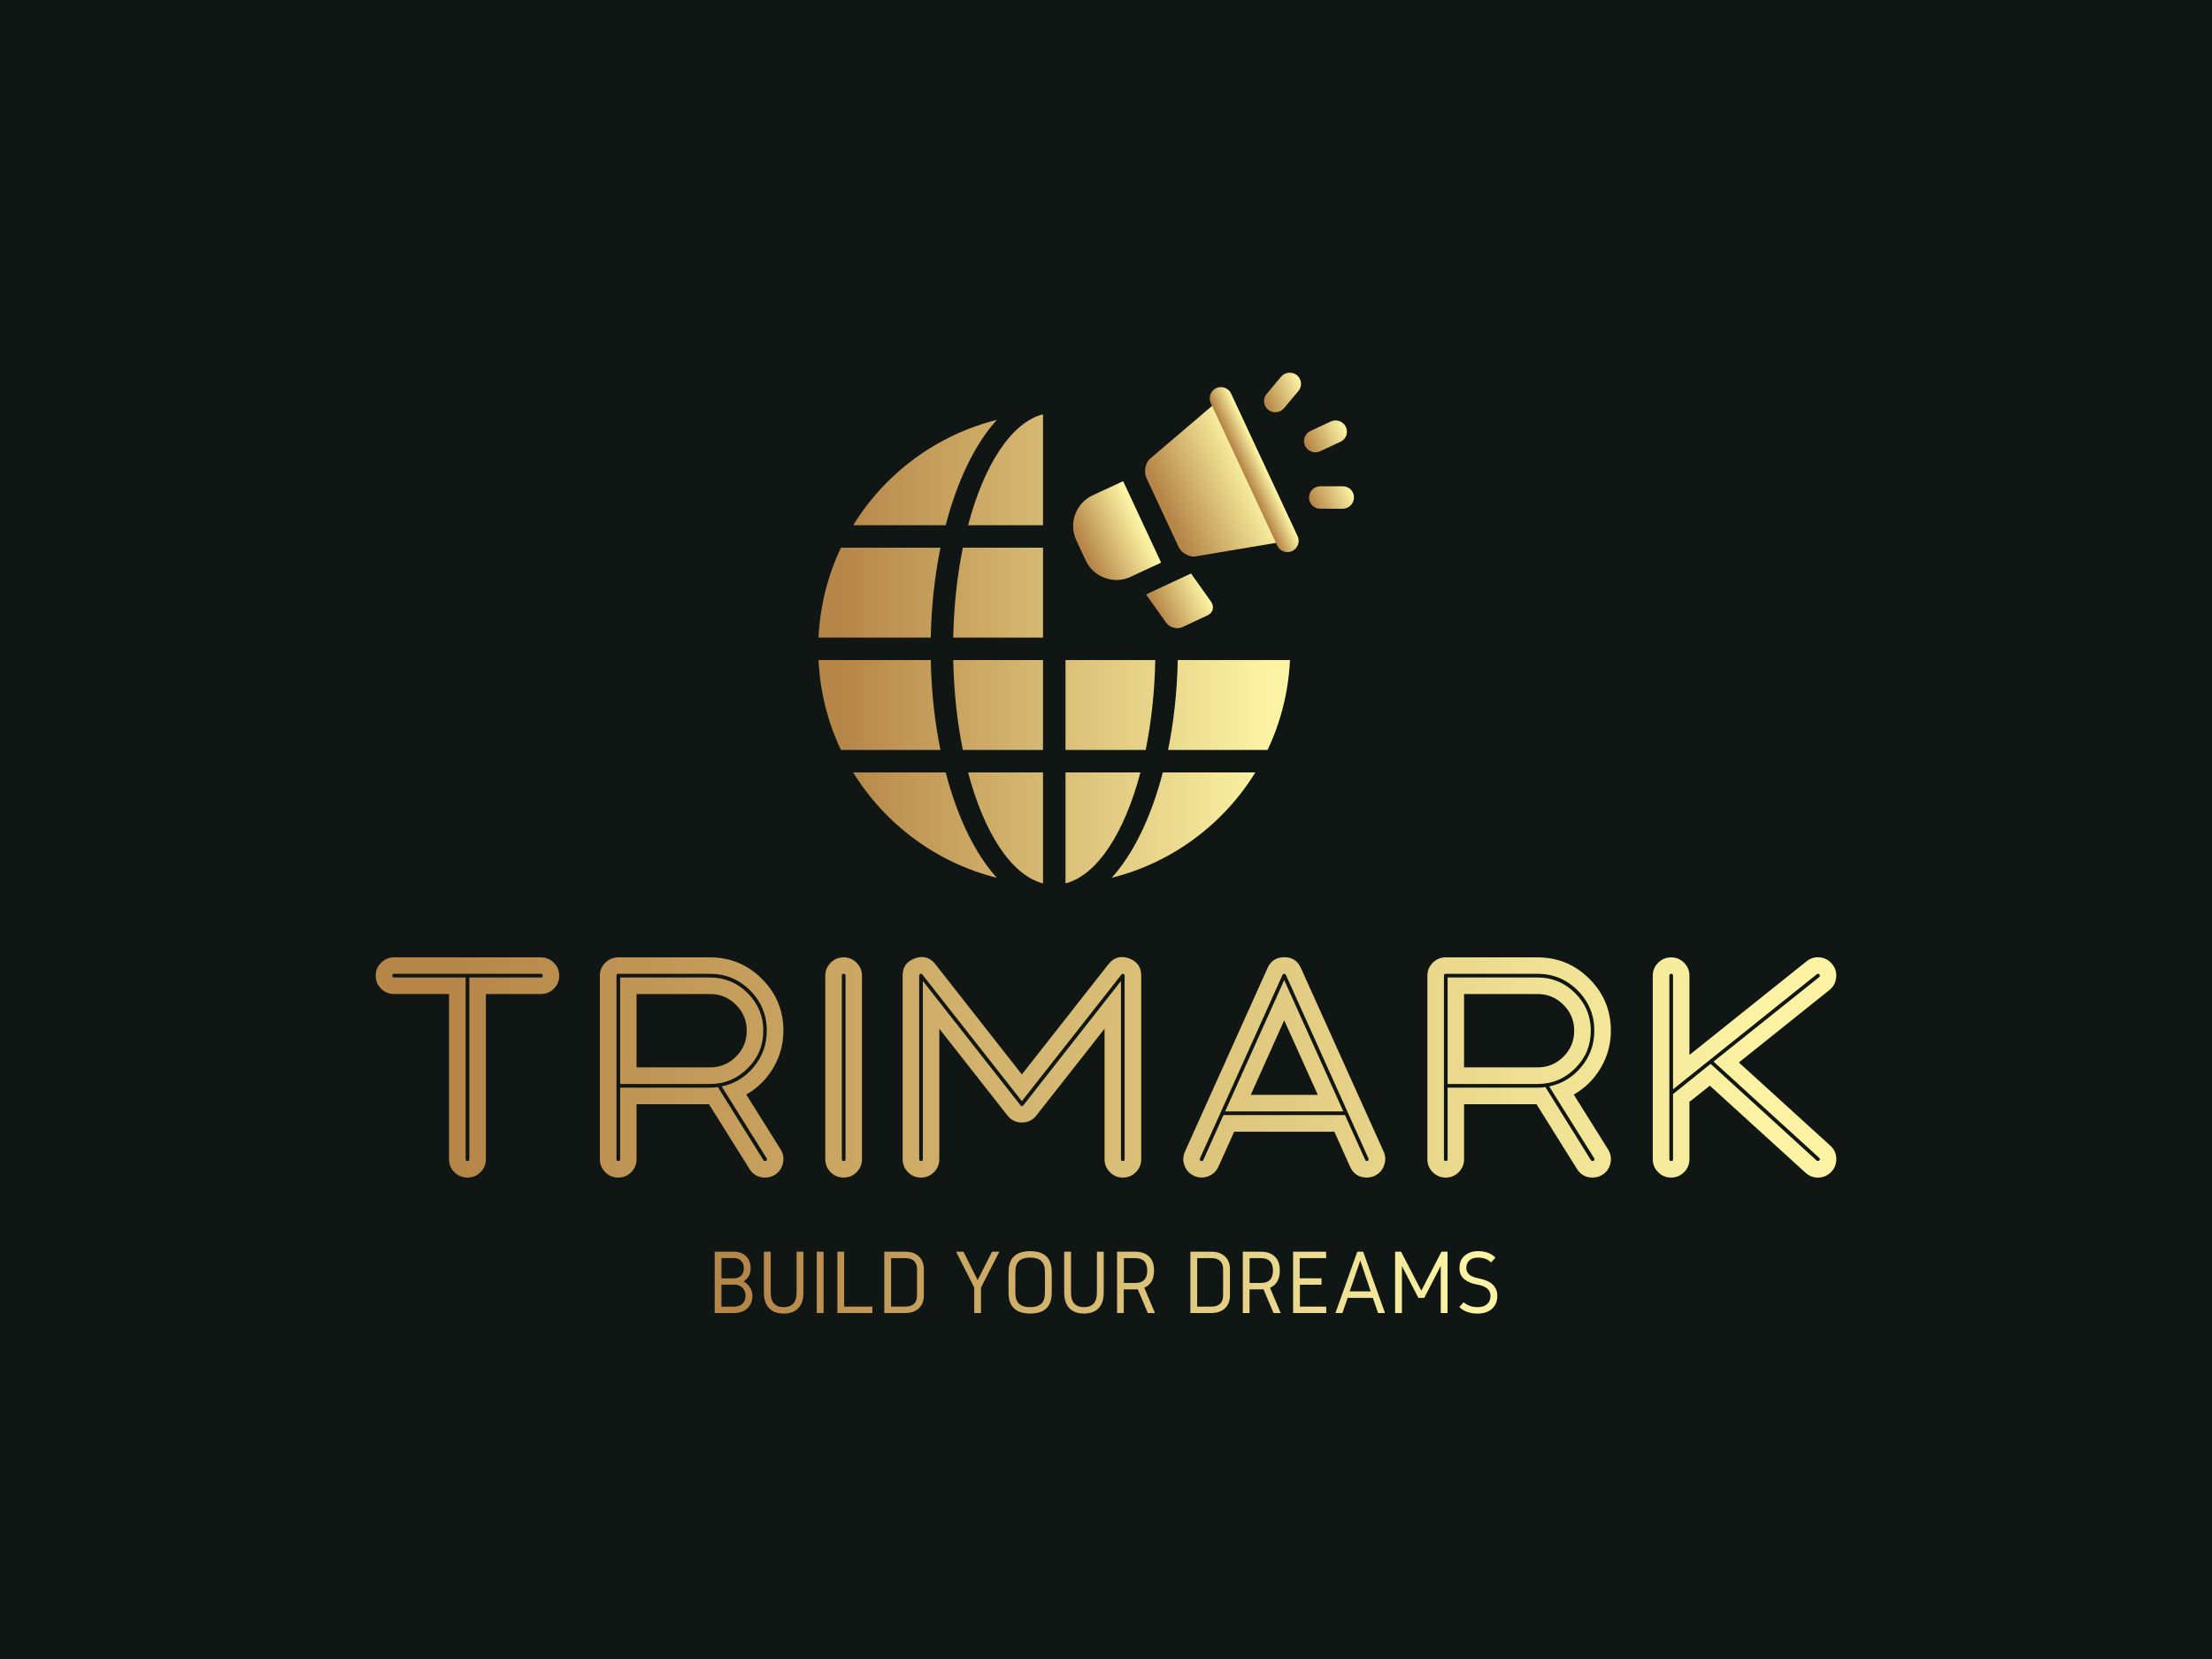 <svg version="1.1" xmlns="http://www.w3.org/2000/svg" xmlns:xlink="http://www.w3.org/1999/xlink" xmlns:i="http://ns.adobe.com/AdobeIllustrator/10.0/" xmlns:sketch="http://www.bohemiancoding.com/sketch/ns" viewBox="0 0 640 480" xml:space="preserve" preserveAspectRatio="xMidYMid meet" class=""><defs><linearGradient id="textGradient2311761688"><stop offset="0.05" stop-color="#B68648"></stop><stop offset="0.95" stop-color="#FBF3A3"></stop></linearGradient></defs>{{text2Gradient}}<defs><linearGradient id="sloganGradient2311761688"><stop offset="0.05" stop-color="#B68648"></stop><stop offset="0.95" stop-color="#FBF3A3"></stop></linearGradient></defs><defs><linearGradient id="iconGradient2311761688"><stop offset="0.05" stop-color="#B68648"></stop><stop offset="0.95" stop-color="#FBF3A3"></stop></linearGradient></defs><rect x="0px" y="0px" width="100%" height="100%" fill="#101614"></rect><g class="logo-container-box logoContainerBox" transform="scale(0.99) translate(3.232,2.424)"><g class="containerBody" transform="scale(1.12) translate(-34.286,-2.038)"><g class="sampleIconBox" transform="scale(1) translate(0,0)"><g class="sampleIcons_1" transform="scale(5.865) translate(41.759,16.346)" fill="url(#iconGradient2311761688)"><g><g stroke="none" stroke-width="1" fill-rule="evenodd"><g transform="translate(-312, -72)"><g transform="translate(312, 71)"><path d="M10,14 L6.005,14 C6.034,15.426 6.184,16.778 6.433,18 L10,18 L10,14 Z M11,14 L14.995,14 C14.966,15.426 14.816,16.778 14.567,18 L11,18 L11,14 Z M10,23.936 C8.59,23.572 7.376,21.687 6.666,19 L10,19 L10,23.936 Z M11,23.936 L11,19 L14.334,19 C13.624,21.687 12.41,23.572 11,23.936 Z M10,9 L6.433,9 C6.184,10.222 6.034,11.574 6.005,13 L10,13 L10,9 Z M10,3.064 L10,8 L6.666,8 C7.376,5.313 8.59,3.428 10,3.064 Z M1.01,18 C0.43,16.778 0.079,15.426 0.012,14 L5.005,14 C5.034,15.415 5.185,16.763 5.437,18 L1.01,18 Z M1.554,19 L5.669,19 C6.189,20.994 6.983,22.63 7.946,23.687 C5.253,23.014 2.972,21.301 1.554,19 Z M19.99,18 C20.57,16.778 20.921,15.426 20.988,14 L15.995,14 C15.966,15.415 15.815,16.763 15.563,18 L19.99,18 Z M19.446,19 C18.028,21.301 15.747,23.014 13.054,23.687 C14.017,22.63 14.811,20.994 15.331,19 L19.446,19 Z M0.012,13 C0.079,11.574 0.43,10.222 1.01,9 L5.437,9 C5.185,10.237 5.034,11.585 5.005,13 L0.012,13 Z M1.554,8 C2.972,5.699 5.253,3.986 7.946,3.313 C6.983,4.37 6.189,6.006 5.669,8 L1.554,8 Z"></path><g transform="translate(17.793, 6.825) rotate(-25) translate(-17.793, -6.825) translate(11.293, 2.325)"><path d="M4.001,7 L4.279,8.51 C4.329,8.78 4.149,9 3.879,9 L2.651,9 C2.381,9 2.122,8.785 2.071,8.51 L1.793,7 L4.001,7 Z"></path><path d="M3.01980663e-14,3.501 C3.01980663e-14,2.672 0.674,2 1.5,2 L3,2 L3,6 L1.5,6 C0.672,6 3.01980663e-14,5.321 3.01980663e-14,4.499 L3.01980663e-14,3.501 Z"></path><path d="M11,4 C11,3.724 11.214,3.5 11.505,3.5 L12.495,3.5 C12.774,3.5 13,3.732 13,4 C13,4.276 12.786,4.5 12.495,4.5 L11.505,4.5 C11.226,4.5 11,4.268 11,4 Z"></path><path d="M10.187,1.845 C10.071,1.595 10.17,1.302 10.433,1.179 L11.331,0.76 C11.584,0.642 11.887,0.757 12,1 C12.117,1.25 12.017,1.544 11.754,1.666 L10.856,2.085 C10.603,2.203 10.301,2.088 10.187,1.845 Z"></path><path d="M10.187,6.155 C10.071,6.405 10.17,6.698 10.433,6.821 L11.331,7.24 C11.584,7.358 11.887,7.243 12,7 C12.117,6.75 12.017,6.456 11.754,6.334 L10.856,5.915 C10.603,5.797 10.301,5.912 10.187,6.155 Z"></path><path d="M4,5.695 C4,5.974 4.217,6.287 4.465,6.386 L8.5,7.5 L8.5,0.5 L4.465,1.614 C4.208,1.717 4,2.024 4,2.305 L4,5.695 Z" transform="translate(6.25, 4) scale(1, -1) translate(-6.25, -4) "></path><path d="M8,7.5 C8,7.776 8.232,8 8.5,8 C8.776,8 9,7.769 9,7.5 L9,0.5 C9,0.224 8.768,-1.19015908e-13 8.5,-1.19015908e-13 C8.224,-1.19015908e-13 8,0.231 8,0.5 L8,7.5 Z" transform="translate(8.5, 4) scale(1, -1) translate(-8.5, -4) "></path></g></g></g></g></g></g></g><g class="sampleTexts_1" transform="scale(1) translate(0,-19.251)"><g class="logo--name svgLogoName_1 logoNameBox" transform="scale(1) translate(124.633,326.4)" fill="url(#textGradient2311761688)"><path d="M28.27-52.21L9.61-52.21L9.61-52.21Q9.13-52.21 9.13-52.69L9.13-52.69L9.13-52.69Q9.13-53.17 9.61-53.17L9.61-53.17L47.93-53.17L47.93-53.17Q48.37-53.17 48.37-52.69L48.37-52.69L48.37-52.69Q48.37-52.21 47.93-52.21L47.93-52.21L29.23-52.21L29.23-4.80L29.23-4.80Q29.23-4.32 28.75-4.32L28.75-4.32L28.75-4.32Q28.27-4.32 28.27-4.80L28.27-4.80L28.27-52.21ZM28.75 0L28.75 0Q30.75 0 32.15-1.40L32.15-1.40L32.15-1.40Q33.55-2.80 33.55-4.80L33.55-4.80L33.55-47.89L47.93-47.89L47.93-47.89Q49.89-47.89 51.29-49.29L51.29-49.29L51.29-49.29Q52.69-50.69 52.69-52.69L52.69-52.69L52.69-52.69Q52.69-54.65 51.29-56.05L51.29-56.05L51.29-56.05Q49.89-57.46 47.93-57.46L47.93-57.46L9.61-57.46L9.61-57.46Q7.61-57.46 6.21-56.05L6.21-56.05L6.21-56.05Q4.80-54.65 4.80-52.69L4.80-52.69L4.80-52.69Q4.80-50.69 6.21-49.29L6.21-49.29L6.21-49.29Q7.61-47.89 9.61-47.89L9.61-47.89L23.94-47.89L23.94-4.80L23.94-4.80Q23.94-2.80 25.34-1.40L25.34-1.40L25.34-1.40Q26.79 0 28.75 0L28.75 0ZM92.05-23.46L68.59-23.46L68.59-4.80L68.59-4.80Q68.59-4.32 68.11-4.32L68.11-4.32L68.11-4.32Q67.63-4.32 67.63-4.80L67.63-4.80L67.63-52.69L67.63-52.69Q67.63-53.17 68.11-53.17L68.11-53.17L92.05-53.17L92.05-53.17Q98.17-53.17 102.54-48.81L102.54-48.81L102.54-48.81Q106.86-44.44 106.86-38.32L106.86-38.32L106.86-38.32Q106.86-32.99 103.50-28.91L103.50-28.91L103.50-28.91Q100.18-24.86 95.09-23.78L95.09-23.78L106.82-5.04L106.82-5.04Q107.06-4.64 106.66-4.36L106.66-4.36L106.66-4.36Q106.54-4.32 106.42-4.32L106.42-4.32L106.42-4.32Q106.14-4.32 105.98-4.52L105.98-4.52L94.09-23.62L94.09-23.62Q93.05-23.46 92.05-23.46L92.05-23.46ZM91.77-19.14L102.34-2.24L102.34-2.24Q103.74 0 106.42 0L106.42 0L106.42 0Q107.78 0 108.95-0.72L108.95-0.72L108.95-0.72Q110.63-1.76 111.07-3.72L111.07-3.72L111.07-3.72Q111.51-5.65 110.47-7.33L110.47-7.33L101.50-21.66L101.50-21.66Q105.90-24.18 108.50-28.55L108.50-28.55L108.50-28.55Q111.19-33.07 111.19-38.32L111.19-38.32L111.19-38.32Q111.19-46.25 105.58-51.85L105.58-51.85L105.58-51.85Q99.98-57.46 92.05-57.46L92.05-57.46L68.11-57.46L68.11-57.46Q66.10-57.46 64.70-56.05L64.70-56.05L64.70-56.05Q63.30-54.65 63.30-52.69L63.30-52.69L63.30-4.80L63.30-4.80Q63.30-2.80 64.70-1.40L64.70-1.40L64.70-1.40Q66.10 0 68.11 0L68.11 0L68.11 0Q70.07 0 71.47-1.40L71.47-1.40L71.47-1.40Q72.87-2.80 72.87-4.80L72.87-4.80L72.87-19.14L91.77-19.14ZM72.87-28.75L72.87-47.89L92.05-47.89L92.05-47.89Q96.01-47.89 98.82-45.08L98.82-45.08L98.82-45.08Q101.62-42.28 101.62-38.32L101.62-38.32L101.62-38.32Q101.62-34.35 98.82-31.55L98.82-31.55L98.82-31.55Q96.01-28.75 92.05-28.75L92.05-28.75L72.87-28.75ZM105.94-38.32L105.94-38.32Q105.94-44.04 101.86-48.13L101.86-48.13L101.86-48.13Q97.77-52.21 92.05-52.21L92.05-52.21L68.59-52.21L68.59-24.42L92.05-24.42L92.05-24.42Q97.77-24.42 101.86-28.51L101.86-28.51L101.86-28.51Q105.94-32.55 105.94-38.32L105.94-38.32ZM127.40-52.69L127.40-4.80L127.40-4.80Q127.40-4.32 126.92-4.32L126.92-4.32L126.92-4.32Q126.44-4.32 126.44-4.80L126.44-4.80L126.44-52.69L126.44-52.69Q126.44-53.17 126.92-53.17L126.92-53.17L126.92-53.17Q127.40-53.17 127.40-52.69L127.40-52.69ZM122.12-52.69L122.12-4.80L122.12-4.80Q122.12-2.80 123.52-1.40L123.52-1.40L123.52-1.40Q124.92 0 126.92 0L126.92 0L126.92 0Q128.88 0 130.29-1.40L130.29-1.40L130.29-1.40Q131.69-2.80 131.69-4.80L131.69-4.80L131.69-52.69L131.69-52.69Q131.69-54.65 130.29-56.05L130.29-56.05L130.29-56.05Q128.88-57.46 126.92-57.46L126.92-57.46L126.92-57.46Q124.92-57.46 123.52-56.05L123.52-56.05L123.52-56.05Q122.12-54.65 122.12-52.69L122.12-52.69ZM200.23-52.69L200.23-4.80L200.23-4.80Q200.23-4.32 199.75-4.32L199.75-4.32L199.75-4.32Q199.27-4.32 199.27-4.80L199.27-4.80L199.27-51.29L173.81-18.86L173.81-18.86Q173.41-18.38 173.05-18.86L173.05-18.86L147.58-51.29L147.58-4.80L147.58-4.80Q147.58-4.32 147.10-4.32L147.10-4.32L147.10-4.32Q146.62-4.32 146.62-4.80L146.62-4.80L146.62-52.69L146.62-52.69Q146.62-53.01 146.94-53.13L146.94-53.13L146.94-53.13Q147.26-53.25 147.46-52.97L147.46-52.97L173.41-19.94L199.39-52.97L199.39-52.97Q199.59-53.25 199.91-53.13L199.91-53.13L199.91-53.13Q200.23-53.01 200.23-52.69L200.23-52.69ZM204.56-4.80L204.56-52.69L204.56-52.69Q204.56-56.09 201.31-57.22L201.31-57.22L201.31-57.22Q198.11-58.34 195.99-55.65L195.99-55.65L173.41-26.91L150.86-55.65L150.86-55.65Q148.74-58.34 145.54-57.22L145.54-57.22L145.54-57.22Q142.30-56.09 142.30-52.69L142.30-52.69L142.30-4.80L142.30-4.80Q142.30-2.80 143.70-1.40L143.70-1.40L143.70-1.40Q145.10 0 147.10 0L147.10 0L147.10 0Q149.06 0 150.46-1.40L150.46-1.40L150.46-1.40Q151.87-2.80 151.87-4.80L151.87-4.80L151.87-38.84L169.64-16.22L169.64-16.22Q171.08-14.37 173.41-14.37L173.41-14.37L173.41-14.37Q175.77-14.37 177.21-16.22L177.21-16.22L194.99-38.84L194.99-4.80L194.99-4.80Q194.99-2.80 196.39-1.40L196.39-1.40L196.39-1.40Q197.79 0 199.75 0L199.75 0L199.75 0Q201.75 0 203.16-1.40L203.16-1.40L203.16-1.40Q204.56-2.80 204.56-4.80L204.56-4.80ZM263.61-4.36L263.61-4.36Q263.53-4.32 263.41-4.32L263.41-4.32L263.41-4.32Q263.13-4.32 263.01-4.60L263.01-4.60L257.73-16.30L226.02-16.30L220.77-4.60L220.77-4.60Q220.57-4.16 220.13-4.36L220.13-4.36L220.13-4.36Q219.69-4.56 219.89-5.00L219.89-5.00L241.43-52.89L241.43-52.89Q241.55-53.17 241.87-53.17L241.87-53.17L241.87-53.17Q242.19-53.17 242.31-52.89L242.31-52.89L263.85-5.00L263.85-5.00Q264.05-4.56 263.61-4.36L263.61-4.36ZM267.82-6.77L246.24-54.65L246.24-54.65Q245.00-57.50 241.87-57.50L241.87-57.50L241.87-57.50Q238.79-57.50 237.51-54.65L237.51-54.65L215.97-6.77L215.97-6.77Q215.17-4.96 215.85-3.12L215.85-3.12L215.85-3.12Q216.57-1.24 218.37-0.44L218.37-0.44L218.37-0.44Q220.17 0.36 222.01-0.32L222.01-0.32L222.01-0.32Q223.89-1.04 224.70-2.84L224.70-2.84L228.82-11.97L254.96-11.97L259.05-2.84L259.05-2.84Q260.33 0 263.45 0L263.45 0L263.45 0Q264.45 0 265.42-0.44L265.42-0.44L265.42-0.44Q267.22-1.24 267.90-3.12L267.90-3.12L267.90-3.12Q268.62-4.96 267.82-6.77L267.82-6.77ZM250.64-21.58L233.14-21.58L241.87-41.04L250.64-21.58ZM241.87-51.53L226.46-17.26L257.29-17.26L241.87-51.53ZM307.98-23.46L284.51-23.46L284.51-4.80L284.51-4.80Q284.51-4.32 284.03-4.32L284.03-4.32L284.03-4.32Q283.55-4.32 283.55-4.80L283.55-4.80L283.55-52.69L283.55-52.69Q283.55-53.17 284.03-53.17L284.03-53.17L307.98-53.17L307.98-53.17Q314.10-53.17 318.47-48.81L318.47-48.81L318.47-48.81Q322.79-44.44 322.79-38.32L322.79-38.32L322.79-38.32Q322.79-32.99 319.43-28.91L319.43-28.91L319.43-28.91Q316.10-24.86 311.02-23.78L311.02-23.78L322.75-5.04L322.75-5.04Q322.99-4.64 322.59-4.36L322.59-4.36L322.59-4.36Q322.47-4.32 322.35-4.32L322.35-4.32L322.35-4.32Q322.07-4.32 321.91-4.52L321.91-4.52L310.02-23.62L310.02-23.62Q308.98-23.46 307.98-23.46L307.98-23.46ZM307.70-19.14L318.27-2.24L318.27-2.24Q319.67 0 322.35 0L322.35 0L322.35 0Q323.71 0 324.87-0.72L324.87-0.72L324.87-0.72Q326.55-1.76 326.99-3.72L326.99-3.72L326.99-3.72Q327.43-5.65 326.39-7.33L326.39-7.33L317.42-21.66L317.42-21.66Q321.83-24.18 324.43-28.55L324.43-28.55L324.43-28.55Q327.11-33.07 327.11-38.32L327.11-38.32L327.11-38.32Q327.11-46.25 321.51-51.85L321.51-51.85L321.51-51.85Q315.90-57.46 307.98-57.46L307.98-57.46L284.03-57.46L284.03-57.46Q282.03-57.46 280.63-56.05L280.63-56.05L280.63-56.05Q279.23-54.65 279.23-52.69L279.23-52.69L279.23-4.80L279.23-4.80Q279.23-2.80 280.63-1.40L280.63-1.40L280.63-1.40Q282.03 0 284.03 0L284.03 0L284.03 0Q285.99 0 287.40-1.40L287.40-1.40L287.40-1.40Q288.80-2.80 288.80-4.80L288.80-4.80L288.80-19.14L307.70-19.14ZM288.80-28.75L288.80-47.89L307.98-47.89L307.98-47.89Q311.94-47.89 314.74-45.08L314.74-45.08L314.74-45.08Q317.54-42.28 317.54-38.32L317.54-38.32L317.54-38.32Q317.54-34.35 314.74-31.55L314.74-31.55L314.74-31.55Q311.94-28.75 307.98-28.75L307.98-28.75L288.80-28.75ZM321.87-38.32L321.87-38.32Q321.87-44.04 317.79-48.13L317.79-48.13L317.79-48.13Q313.70-52.21 307.98-52.21L307.98-52.21L284.51-52.21L284.51-24.42L307.98-24.42L307.98-24.42Q313.70-24.42 317.79-28.51L317.79-28.51L317.79-28.51Q321.87-32.55 321.87-38.32L321.87-38.32ZM353.14-29.67L343.33-21.78L343.33-4.80L343.33-4.80Q343.33-4.32 342.85-4.32L342.85-4.32L342.85-4.32Q342.37-4.32 342.37-4.80L342.37-4.80L342.37-52.69L342.37-52.69Q342.37-53.17 342.85-53.17L342.85-53.17L342.85-53.17Q343.33-53.17 343.33-52.69L343.33-52.69L343.33-23.02L380.85-53.05L380.85-53.05Q381.21-53.37 381.53-52.97L381.53-52.97L381.53-52.97Q381.81-52.61 381.45-52.29L381.45-52.29L353.90-30.27L381.49-5.13L381.49-5.13Q381.81-4.80 381.49-4.48L381.49-4.48L381.49-4.48Q381.37-4.32 381.17-4.32L381.17-4.32L381.17-4.32Q380.97-4.32 380.81-4.44L380.81-4.44L353.14-29.67ZM352.94-23.98L377.92-1.24L377.92-1.24Q379.28 0 381.13 0L381.13 0L381.13 0Q383.25 0 384.69-1.56L384.69-1.56L384.69-1.56Q386.01-3.04 385.93-5.00L385.93-5.00L385.93-5.00Q385.85-7.01 384.37-8.33L384.37-8.33L360.51-30.03L384.13-48.93L384.13-48.93Q385.69-50.17 385.89-52.17L385.89-52.17L385.89-52.17Q386.13-54.13 384.89-55.65L384.89-55.65L384.89-55.65Q383.65-57.22 381.69-57.46L381.69-57.46L381.69-57.46Q379.68-57.66 378.16-56.42L378.16-56.42L347.61-31.99L347.61-52.69L347.61-52.69Q347.61-54.65 346.21-56.05L346.21-56.05L346.21-56.05Q344.81-57.46 342.85-57.46L342.85-57.46L342.85-57.46Q340.85-57.46 339.45-56.05L339.45-56.05L339.45-56.05Q338.04-54.65 338.04-52.69L338.04-52.69L338.04-4.80L338.04-4.80Q338.04-2.80 339.45-1.40L339.45-1.40L339.45-1.40Q340.85 0 342.85 0L342.85 0L342.85 0Q344.81 0 346.21-1.40L346.21-1.40L346.21-1.40Q347.61-2.80 347.61-4.80L347.61-4.80L347.61-19.82L347.61-19.82Q347.93-19.98 348.21-20.22L348.21-20.22L352.94-23.98Z"></path></g><g id="" class="logo--name svgSloganText_1 sloganBox" transform="scale(1) translate(216.09,361.75)" fill="url(#sloganGradient2311761688)"><path d="M6.72-7.42L6.72-7.42L3.58-7.42L3.58-1.66L6.72-1.66L6.72-1.66Q8.28-1.66 9.07-2.44L9.07-2.44L9.07-2.44Q9.86-3.22 9.86-4.54L9.86-4.54L9.86-4.54Q9.86-5.74 9.07-6.58L9.07-6.58L9.07-6.58Q8.28-7.42 6.72-7.42ZM1.80-16.01L6.72-16.01L6.72-16.01Q8.83-16.01 10.01-14.81L10.01-14.81L10.01-14.81Q11.18-13.61 11.18-11.69L11.18-11.69L11.18-11.69Q11.18-9.41 9.34-8.26L9.34-8.26L9.34-8.26Q10.32-7.68 10.98-6.72L10.98-6.72L10.98-6.72Q11.64-5.76 11.64-4.54L11.64-4.54L11.64-4.54Q11.64-2.52 10.36-1.26L10.36-1.26L10.36-1.26Q9.07 0 6.72 0L6.72 0L1.80 0L1.80-16.01ZM6.72-14.35L6.72-14.35L3.58-14.35L3.58-9.05L6.72-9.05L6.72-9.05Q7.99-9.05 8.70-9.76L8.70-9.76L8.70-9.76Q9.41-10.46 9.41-11.69L9.41-11.69L9.41-11.69Q9.41-12.89 8.71-13.62L8.71-13.62L8.71-13.62Q8.02-14.35 6.72-14.35ZM23.18-16.01L24.96-16.01L24.96-5.50L24.96-5.50Q24.96-4.30 24.79-3.60L24.79-3.60L24.79-3.60Q24.41-1.78 23.11-0.82L23.11-0.82L23.11-0.82Q21.82 0.14 19.80 0.14L19.80 0.14L19.80 0.14Q17.78 0.14 16.50-0.82L16.50-0.82L16.50-0.82Q15.22-1.78 14.81-3.58L14.81-3.58L14.81-3.58Q14.64-4.27 14.64-5.50L14.64-5.50L14.64-16.01L16.42-16.01L16.42-5.50L16.42-5.50Q16.42-4.32 16.66-3.58L16.66-3.58L16.66-3.58Q17.33-1.54 19.80-1.54L19.80-1.54L19.80-1.54Q22.27-1.54 22.94-3.58L22.94-3.58L22.94-3.58Q23.18-4.30 23.18-5.50L23.18-5.50L23.18-16.01ZM28.44-16.01L30.22-16.01L30.22 0L28.44 0L28.44-16.01ZM33.82 0L33.82-16.01L35.59-16.01L35.59-1.68L42.94-1.68L42.94 0L33.82 0ZM46.06 0L46.06-16.01L51.46-16.01L51.46-16.01Q53.52-16.01 54.77-15.04L54.77-15.04L54.77-15.04Q56.02-14.06 56.30-12.43L56.30-12.43L56.30-12.43Q56.38-12 56.38-11.23L56.38-11.23L56.38-4.78L56.38-4.78Q56.38-4.01 56.30-3.58L56.30-3.58L56.30-3.58Q56.02-1.94 54.77-0.97L54.77-0.97L54.77-0.97Q53.52 0 51.46 0L51.46 0L46.06 0ZM54.60-4.78L54.60-11.23L54.60-11.23Q54.60-12.02 54.48-12.43L54.48-12.43L54.48-12.43Q53.98-14.33 51.46-14.33L51.46-14.33L47.83-14.33L47.83-1.68L51.46-1.68L51.46-1.68Q53.98-1.68 54.48-3.58L54.48-3.58L54.48-3.58Q54.60-3.98 54.60-4.78L54.60-4.78ZM69.53-6.65L64.78-16.01L66.72-16.01L70.42-8.59L74.18-16.01L76.08-16.01L71.30-6.65L71.30 0L69.53 0L69.53-6.65ZM87.98-5.50L87.98-10.51L87.98-10.51Q87.98-11.71 87.74-12.43L87.74-12.43L87.74-12.43Q87.07-14.47 84.12-14.47L84.12-14.47L84.12-14.47Q81.17-14.47 80.50-12.43L80.50-12.43L80.50-12.43Q80.26-11.69 80.26-10.51L80.26-10.51L80.26-5.50L80.26-5.50Q80.26-4.32 80.50-3.58L80.50-3.58L80.50-3.58Q81.17-1.54 84.12-1.54L84.12-1.54L84.12-1.54Q87.07-1.54 87.74-3.58L87.74-3.58L87.74-3.58Q87.98-4.30 87.98-5.50L87.98-5.50ZM89.76-10.51L89.76-10.51L89.76-5.50L89.76-5.50Q89.76-4.30 89.59-3.60L89.59-3.60L89.59-3.60Q88.78 0.14 84.12 0.14L84.12 0.14L84.12 0.14Q79.49 0.14 78.65-3.58L78.65-3.58L78.65-3.58Q78.48-4.27 78.48-5.50L78.48-5.50L78.48-10.51L78.48-10.51Q78.48-11.74 78.65-12.43L78.65-12.43L78.65-12.43Q79.49-16.15 84.12-16.15L84.12-16.15L84.12-16.15Q88.78-16.15 89.59-12.41L89.59-12.41L89.59-12.41Q89.76-11.71 89.76-10.51ZM101.54-16.01L103.32-16.01L103.32-5.50L103.32-5.50Q103.32-4.30 103.15-3.60L103.15-3.60L103.15-3.60Q102.77-1.78 101.47-0.82L101.47-0.82L101.47-0.82Q100.18 0.14 98.16 0.14L98.16 0.14L98.16 0.14Q96.14 0.14 94.86-0.82L94.86-0.82L94.86-0.82Q93.58-1.78 93.17-3.58L93.17-3.58L93.17-3.58Q93.00-4.27 93.00-5.50L93.00-5.50L93.00-16.01L94.78-16.01L94.78-5.50L94.78-5.50Q94.78-4.32 95.02-3.58L95.02-3.58L95.02-3.58Q95.69-1.54 98.16-1.54L98.16-1.54L98.16-1.54Q100.63-1.54 101.30-3.58L101.30-3.58L101.30-3.58Q101.54-4.30 101.54-5.50L101.54-5.50L101.54-16.01ZM106.80-16.01L111.53-16.01L111.53-16.01Q113.78-16.01 115.12-14.78L115.12-14.78L115.12-14.78Q116.45-13.56 116.45-11.09L116.45-11.09L116.45-11.09Q116.45-7.70 113.90-6.60L113.90-6.60L116.69 0L114.82 0L112.20-6.19L112.20-6.19Q111.98-6.17 111.53-6.17L111.53-6.17L108.55-6.17L108.55 0L106.80 0L106.80-16.01ZM108.58-7.85L111.53-7.85L111.53-7.85Q114.67-7.85 114.67-11.09L114.67-11.09L114.67-11.09Q114.67-14.33 111.53-14.33L111.53-14.33L108.58-14.33L108.58-7.85ZM125.93 0L125.93-16.01L131.33-16.01L131.33-16.01Q133.39-16.01 134.64-15.04L134.64-15.04L134.64-15.04Q135.89-14.06 136.18-12.43L136.18-12.43L136.18-12.43Q136.25-12 136.25-11.23L136.25-11.23L136.25-4.78L136.25-4.78Q136.25-4.01 136.18-3.58L136.18-3.58L136.18-3.58Q135.89-1.94 134.64-0.97L134.64-0.97L134.64-0.97Q133.39 0 131.33 0L131.33 0L125.93 0ZM134.47-4.78L134.47-11.23L134.47-11.23Q134.47-12.02 134.35-12.43L134.35-12.43L134.35-12.43Q133.85-14.33 131.33-14.33L131.33-14.33L127.70-14.33L127.70-1.68L131.33-1.68L131.33-1.68Q133.85-1.68 134.35-3.58L134.35-3.58L134.35-3.58Q134.47-3.98 134.47-4.78L134.47-4.78ZM139.61-16.01L144.34-16.01L144.34-16.01Q146.59-16.01 147.92-14.78L147.92-14.78L147.92-14.78Q149.26-13.56 149.26-11.09L149.26-11.09L149.26-11.09Q149.26-7.70 146.71-6.60L146.71-6.60L149.50 0L147.62 0L145.01-6.19L145.01-6.19Q144.79-6.17 144.34-6.17L144.34-6.17L141.36-6.17L141.36 0L139.61 0L139.61-16.01ZM141.38-7.85L144.34-7.85L144.34-7.85Q147.48-7.85 147.48-11.09L147.48-11.09L147.48-11.09Q147.48-14.33 144.34-14.33L144.34-14.33L141.38-14.33L141.38-7.85ZM152.74 0L152.74-16.01L161.35-16.01L161.35-14.33L154.46-14.33L154.46-9.07L160.15-9.07L160.15-7.39L154.51-7.39L154.51-1.68L161.38-1.68L161.38 0L152.74 0ZM163.78 0L169.49-16.01L171.02-16.01L176.71 0L174.91 0L173.54-3.96L166.97-3.96L165.60 0L163.78 0ZM172.99-5.64L170.26-13.70L167.50-5.64L172.99-5.64ZM179.35 0L179.35-16.01L180.91-16.01L186.19-5.83L191.45-16.01L193.03-16.01L193.03 0L191.26 0L191.26-12.31L186.96-3.96L185.42-3.96L181.13-12.26L181.13 0L179.35 0ZM200.90 0.14L200.90 0.14L200.90 0.14Q197.88 0.14 196.10-1.56L196.10-1.56L197.23-2.83L197.23-2.83Q198.67-1.54 200.90-1.54L200.90-1.54L200.90-1.54Q202.44-1.54 203.34-2.32L203.34-2.32L203.34-2.32Q204.24-3.10 204.24-4.46L204.24-4.46L204.24-4.46Q204.24-6.84 200.81-7.42L200.81-7.42L200.81-7.42Q198.82-7.75 197.48-8.78L197.48-8.78L197.48-8.78Q196.15-9.82 196.15-11.71L196.15-11.71L196.15-11.71Q196.15-13.87 197.54-15.01L197.54-15.01L197.54-15.01Q198.94-16.15 200.98-16.15L200.98-16.15L200.98-16.15Q203.90-16.15 205.54-14.45L205.54-14.45L204.38-13.20L204.38-13.20Q203.11-14.47 200.98-14.47L200.98-14.47L200.98-14.47Q199.63-14.47 198.78-13.78L198.78-13.78L198.78-13.78Q197.93-13.08 197.93-11.71L197.93-11.71L197.93-11.71Q197.93-9.65 201.14-9.05L201.14-9.05L201.14-9.05Q206.02-8.14 206.02-4.46L206.02-4.46L206.02-4.46Q206.02-2.35 204.62-1.10L204.62-1.10L204.62-1.10Q203.23 0.14 200.90 0.14Z"></path></g></g></g></g></svg>